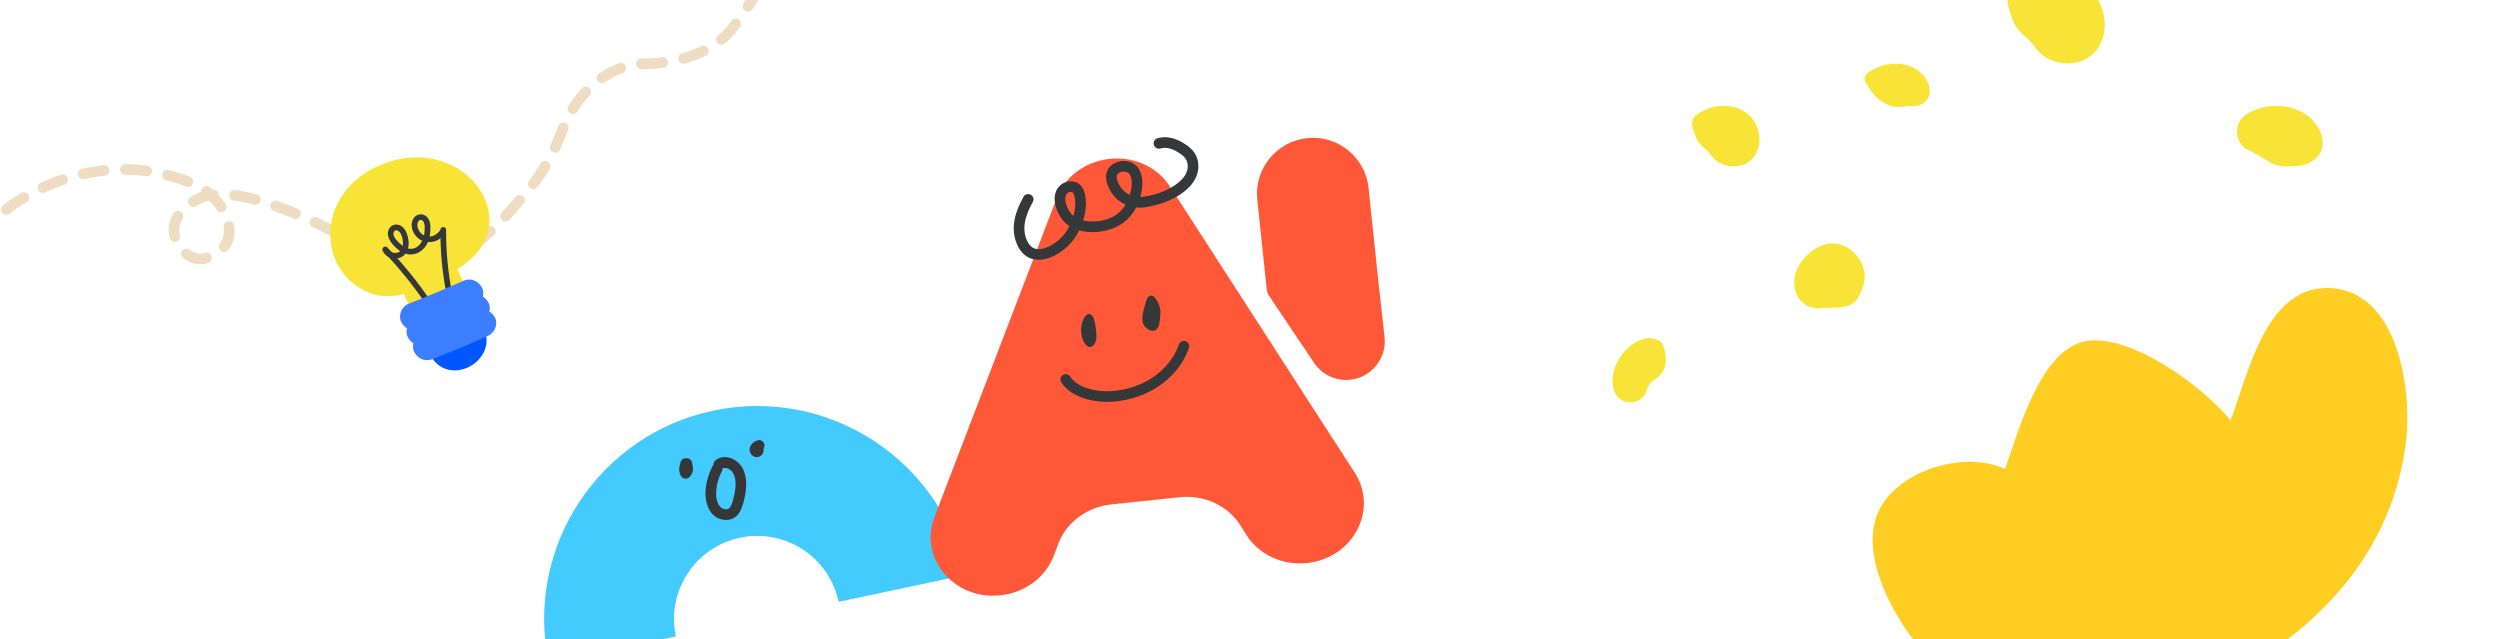     <svg width="704" height="180" viewBox="0 0 704 180" fill="none" xmlns="http://www.w3.org/2000/svg">
      <path
        d="M564.629 132.07C553.153 126.679 534.084 132.463 528.856 144.289C523.2 157.084 534.573 176.459 543.1 185.274C561.147 203.93 593.784 206.18 616.359 196.245C647.026 182.749 672.91 160.053 677.472 124.922C679.429 109.847 675.228 80.688 654.85 81.104C637.861 81.45 633.053 105.443 628.116 118.395C620.808 109.064 598.912 92.999 586.462 96.28C574.398 99.46 568.484 121.048 564.629 132.07Z"
        fill="#FFCE22"
      />
      <g clip-path="url(#clip0_9_7336)">
        <path
          d="M200.766 115.655C168.349 122.545 147.659 154.405 154.549 186.822L190.314 179.22C187.622 166.558 195.706 154.117 208.369 151.425C221.031 148.734 233.471 156.812 236.162 169.475L271.927 161.873C265.036 129.456 233.176 108.766 200.766 115.655Z"
          fill="#43CAFF"
        />
        <path
          d="M192.395 129.438C192.129 129.703 191.884 129.999 191.718 130.337C191.605 130.564 191.489 130.789 191.419 131.033C191.351 131.27 191.305 131.519 191.273 131.763C191.224 132.139 191.254 132.54 191.325 132.909C191.397 133.286 191.534 133.67 191.733 133.999C191.982 134.411 192.312 134.681 192.79 134.773C193.257 134.862 193.729 134.747 194.086 134.419C194.742 133.818 195.154 132.914 195.154 132.02C195.155 131.124 194.867 130.164 194.189 129.541C193.894 129.269 193.577 129.075 193.164 129.05C192.79 129.028 192.33 129.172 192.059 129.44C191.788 129.71 191.575 130.071 191.569 130.466C191.564 130.85 191.664 131.299 191.959 131.57C192.052 131.655 192.134 131.749 192.206 131.851L191.983 131.531C192.073 131.663 192.143 131.803 192.198 131.953L192.062 131.572C192.118 131.735 192.153 131.901 192.168 132.073L192.137 131.669C192.151 131.853 192.142 132.035 192.11 132.216L192.183 131.832C192.15 132 192.098 132.161 192.025 132.316L192.192 131.969C192.126 132.101 192.046 132.224 191.951 132.337L192.2 132.043C192.155 132.095 192.107 132.143 192.057 132.19L194.41 132.61C194.339 132.493 194.28 132.371 194.231 132.242L194.367 132.623C194.3 132.435 194.259 132.242 194.241 132.043L194.271 132.446C194.255 132.234 194.266 132.023 194.304 131.814L194.23 132.198C194.268 132.001 194.329 131.813 194.413 131.631L194.246 131.979C194.327 131.81 194.427 131.654 194.547 131.511L194.297 131.805C194.338 131.757 194.38 131.712 194.425 131.668C194.701 131.393 194.891 131.038 194.915 130.643C194.937 130.269 194.793 129.809 194.525 129.539C194.255 129.267 193.894 129.054 193.5 129.048C193.104 129.043 192.684 129.151 192.395 129.438Z"
          fill="#363739"
        />
        <path
          d="M212.206 124.534C211.984 124.733 211.795 124.946 211.603 125.176C211.421 125.397 211.279 125.667 211.195 125.939C211.148 126.093 211.123 126.258 211.098 126.417C211.093 126.452 211.089 126.486 211.089 126.522C211.089 126.712 211.092 126.922 211.146 127.109C211.254 127.478 211.407 127.848 211.694 128.118C211.96 128.369 212.123 128.486 212.464 128.619C212.636 128.687 212.828 128.725 213.012 128.727C213.52 128.734 213.979 128.575 214.367 128.249C214.814 127.873 215.004 127.29 215.048 126.726C215.069 126.455 215.049 126.182 215.097 125.913L215.024 126.297C215.04 126.212 215.063 126.129 215.1 126.051L214.933 126.398C214.958 126.346 214.988 126.298 215.024 126.254C215.14 126.09 215.208 125.91 215.228 125.715C215.283 125.519 215.286 125.321 215.235 125.119C215.199 124.915 215.117 124.734 214.987 124.578C214.889 124.408 214.753 124.272 214.581 124.169C214.245 123.97 213.836 123.857 213.447 123.958L213.066 124.094C212.831 124.218 212.641 124.39 212.496 124.612C212.459 124.657 212.43 124.705 212.404 124.756C212.329 124.905 212.229 125.082 212.183 125.253C212.118 125.492 212.073 125.741 212.058 125.989C212.043 126.233 212.061 126.482 212.015 126.723L212.089 126.339C212.077 126.398 212.061 126.456 212.036 126.511L212.203 126.164C212.186 126.198 212.166 126.23 212.142 126.26L212.391 125.966C212.369 125.992 212.344 126.015 212.316 126.034L212.637 125.811C212.607 125.831 212.574 125.847 212.54 125.859L212.921 125.723C212.883 125.735 212.846 125.743 212.807 125.747L213.21 125.716C213.18 125.718 213.15 125.716 213.12 125.711L213.504 125.785C213.469 125.778 213.436 125.768 213.403 125.753L213.75 125.92C213.712 125.901 213.677 125.879 213.644 125.852L213.938 126.101C213.9 126.068 213.867 126.031 213.837 125.99L214.06 126.311C214.023 126.257 213.994 126.2 213.971 126.138L214.107 126.519C214.088 126.463 214.076 126.406 214.07 126.347L214.101 126.75C214.097 126.698 214.099 126.647 214.108 126.596L214.034 126.98C214.051 126.9 214.076 126.825 214.111 126.752L213.943 127.1C213.994 126.998 214.059 126.905 214.132 126.818L213.882 127.112C213.99 126.986 214.112 126.874 214.235 126.764C214.387 126.635 214.498 126.479 214.568 126.296C214.668 126.126 214.721 125.94 214.726 125.739C214.745 125.53 214.712 125.332 214.627 125.145C214.576 124.951 214.479 124.781 214.335 124.634C214.066 124.363 213.704 124.15 213.31 124.144C212.902 124.138 212.515 124.258 212.206 124.534Z"
          fill="#363739"
        />
        <path
          d="M200.686 131.204C199.336 133.816 198.511 136.783 198.694 139.744C198.872 142.62 200.245 145.618 203.312 146.286C204.669 146.582 206.093 146.378 207.199 145.493C208.381 144.547 208.91 143.004 209.313 141.599C210.145 138.7 210.588 135.288 209.399 132.426C208.23 129.611 204.549 127.567 201.729 129.424C201.05 129.871 200.683 130.679 201.085 131.456C201.43 132.122 202.434 132.551 203.118 132.1C204.417 131.245 205.981 132.17 206.631 133.602C207.453 135.411 207.131 137.81 206.702 139.678C206.473 140.673 206.225 141.808 205.683 142.687C205.274 143.351 204.846 143.492 204.148 143.391C202.482 143.15 201.791 141.291 201.691 139.688C201.546 137.359 202.148 134.909 203.214 132.846C203.588 132.124 203.501 131.235 202.771 130.761C202.14 130.351 201.062 130.478 200.686 131.204Z"
          fill="#363739"
        />
      </g>
      <path
        d="M573.039 13.219C576.517 18.526 584.986 19.468 589.527 15.053C594.557 10.162 593.334 0.833 587.855 -3.539C582.376 -7.91 574.112 -7.551 568.203 -3.793C567.053 -3.061 565.911 -2.131 565.51 -0.82C565.148 0.367 565.46 1.648 565.837 2.83C567.485 7.989 567.763 7.916 571.502 11.463C571.679 11.631 571.852 11.814 572.01 12.001L573.039 13.219Z"
        fill="#F7E436"
      />
      <path
        d="M515.21 86.681C521.367 86.53 522.977 85.881 524.766 80.192C526.556 74.504 521.102 67.874 515.23 68.598C513.119 68.859 511.151 69.886 509.516 71.257C506.634 73.672 504.653 77.514 505.391 81.219C506.128 84.924 509.43 87.432 513.158 86.731L515.21 86.681Z"
        fill="#F7E436"
      />
      <path
        d="M463.579 110.235C464.825 106.562 465.991 107.521 467.813 105.256C469.634 102.991 469.3 100.03 468.307 97.291C467.802 95.896 467.294 96.044 465.924 95.501C464.417 94.903 462.692 95.337 461.238 96.056C457.44 97.935 454.688 101.816 454.152 106.048C453.838 108.525 454.466 111.415 456.617 112.65C458.767 113.885 462.49 113.442 463.579 110.235Z"
        fill="#F7E436"
      />
      <path
        d="M633.845 42.583C640.664 46.103 639.648 47.322 647.017 46.727C648.459 46.611 649.887 46.206 651.104 45.415C655.862 42.323 654.193 36.815 651.069 33.685C646.329 28.935 638.329 28.714 632.706 32.12C628.582 34.619 629.185 40.971 633.735 42.548C633.761 42.556 633.786 42.565 633.812 42.574L633.845 42.583Z"
        fill="#F7E436"
      />
      <path
        d="M536.895 29.916C537.333 29.821 537.759 29.825 538.166 29.884C539.882 30.134 542.09 29.289 542.997 27.531C543.626 26.311 543.48 25.006 543.128 23.908C541.197 17.894 532.94 16.009 526.545 20.123C525.986 20.482 525.4 20.932 525.167 21.533C524.769 22.556 525.591 23.444 525.932 24.1C526.959 26.078 528.459 27.702 530.366 28.823C532.085 29.832 532.82 30.376 536.544 29.973C536.657 29.961 536.775 29.942 536.89 29.917L536.895 29.916Z"
        fill="#F7E436"
      />
      <path
        d="M481.797 43.652C484.213 47.337 490.093 47.991 493.246 44.925C496.738 41.53 495.889 35.052 492.085 32.017C488.281 28.981 482.543 29.231 478.44 31.84C477.641 32.348 476.848 32.994 476.57 33.905C476.319 34.728 476.535 35.618 476.797 36.439C477.941 40.021 478.135 39.97 480.73 42.433C480.853 42.55 480.973 42.677 481.083 42.806L481.797 43.652Z"
        fill="#F7E436"
      />
      <path
        d="M381.501 133.123L329.472 52.54C321.754 40.587 302.636 42.576 297.541 55.863L263.157 145.528C258.701 157.149 268.6 169.008 281.613 167.64L281.794 167.621C288.683 166.897 294.55 162.481 296.829 156.304L297.917 153.357C300.196 147.18 306.063 142.764 312.952 142.04L332.241 140.013C339.149 139.287 345.822 142.406 349.328 148L350.939 150.571C354.444 156.165 361.117 159.284 368.025 158.558C381.021 157.192 388.242 143.564 381.501 133.123Z"
        fill="#FF5838"
      />
      <path
        d="M354.056 56.208L356.71 81.455C356.78 82.121 357.011 82.761 357.385 83.317L370.044 102.179C372.291 105.527 376.205 107.357 380.216 106.936C386.217 106.305 390.558 100.911 389.892 94.914L388.144 79.177L385.383 52.915C384.474 44.264 376.724 37.988 368.073 38.898C359.423 39.807 353.147 47.557 354.056 56.208Z"
        fill="#FF5838"
      />
      <path
        d="M300.12 106.865C302.216 110.057 306.845 111.58 311.241 111.67C316.075 111.76 321.018 110.361 325.068 107.781C329.032 105.216 332.03 101.558 333.386 97.505"
        stroke="#363739"
        stroke-width="3"
        stroke-miterlimit="10"
        stroke-linecap="round"
        stroke-linejoin="round"
      />
      <path
        d="M306.097 89.245C303.018 93.128 306.858 100.633 308.231 95.456C308.405 94.802 307.923 87.298 306.097 89.245Z"
        fill="#363739"
        stroke="#363739"
        stroke-linecap="round"
      />
      <path
        d="M323.261 92.091C321.166 90.595 322.728 87.02 323.151 85.196C324.054 81.308 326.462 86.25 326.276 88.007C326.12 89.471 326.356 94.303 323.261 92.091Z"
        fill="#363739"
        stroke="#363739"
        stroke-linecap="round"
      />
      <path
        d="M289.53 56.145C287.451 59.898 285.968 64.058 287.786 68.243C290.596 74.711 297.929 70.717 300.984 66.761C303.451 63.566 305.203 58.117 303.785 54.13C302.986 51.884 299.979 52.197 298.939 54.075C297.775 56.175 299.02 59.181 300.307 60.905C302.499 63.838 307.329 64.296 310.62 63.579C314.349 62.767 317.027 60.925 318.75 57.501C319.944 55.127 320.987 50.724 319.365 48.26C317.579 45.545 312.234 46.869 313.023 50.497C313.97 54.854 317.779 57.459 322.098 56.897C326.322 56.347 331.413 54.455 334.27 51.124C336.576 48.436 336.682 44.541 333.647 42.364C332.138 41.281 329.422 39.493 326.359 40.371"
        stroke="#363739"
        stroke-width="3"
        stroke-linecap="round"
      />
      <path
        d="M1.792 58.983C1.792 58.983 24.851 39.793 53.764 51.459C64.938 55.967 69.466 69.957 57.422 72.829C51.483 74.245 42.595 62.671 55.943 55.954C69.29 49.237 105.787 71.698 105.787 71.698C105.787 71.698 118.746 75.9 130.044 70.755C136.384 67.868 142.758 60.807 148.972 53.263C152.909 48.482 155.965 43.072 158.085 37.325C160.659 30.345 166.54 20.348 179.444 17.91C179.444 17.91 198.918 19.417 207.532 6.22C212.015 0.069 216.145 -6.978 216.145 -6.978"
        stroke="#EEDDC3"
        stroke-width="3"
        stroke-linecap="round"
        stroke-linejoin="round"
        stroke-dasharray="6 6"
      />
      <path
        fill-rule="evenodd"
        clip-rule="evenodd"
        d="M117.967 92.381L113.758 82.8C113.758 82.8 108.597 84.325 104.018 82.468C88.862 76.321 88.747 53.973 107.385 46.361C130.948 36.737 149.645 63.501 128.762 75.726L132.932 84.806"
        fill="#F7E436"
      />
      <path
        d="M121.325 84.843C117.684 79.441 113.574 74.358 109.041 69.662C108.325 68.92 107.189 70.045 107.903 70.786C112.344 75.386 116.369 80.354 119.936 85.645C120.507 86.493 121.901 85.697 121.325 84.843Z"
        fill="#363739"
      />
      <path
        d="M127.315 82.537C126.144 76.663 125.584 70.696 125.625 64.709C125.633 63.685 124.024 63.684 124.017 64.709C123.974 70.836 124.565 76.948 125.764 82.96C125.964 83.963 127.515 83.538 127.315 82.537Z"
        fill="#363739"
      />
      <path
        d="M107.859 70.826C108.671 72.379 110.587 73.093 112.273 72.685C114.337 72.186 115.217 70.085 115.075 68.144C114.932 66.19 114.057 63.328 111.648 63.24C110.646 63.204 109.793 63.821 109.425 64.722C109.023 65.705 109.238 66.766 109.769 67.658C110.849 69.474 112.901 71.325 115.071 71.626C117.306 71.935 119.381 70.49 120.329 68.549C120.863 67.454 121.104 66.266 121.175 65.059C121.24 63.968 121.246 62.739 120.712 61.749C119.653 59.784 117.076 59.938 116.216 61.952C115.296 64.107 116.665 66.744 118.712 67.712C119.785 68.22 121.017 68.328 122.169 68.03C123.444 67.702 124.351 66.895 125.166 65.912C125.816 65.126 124.684 63.995 124.028 64.787C123.121 65.883 122.092 66.718 120.572 66.6C119.184 66.491 118.029 65.471 117.65 64.164C117.49 63.612 117.468 63 117.733 62.473C118.044 61.856 118.639 61.697 119.125 62.26C119.614 62.825 119.593 63.689 119.589 64.39C119.584 65.167 119.514 65.939 119.315 66.693C118.957 68.051 118.12 69.369 116.741 69.893C115.271 70.453 113.828 69.67 112.758 68.695C111.959 67.967 110.294 66.471 110.94 65.245C111.309 64.544 112.134 64.87 112.543 65.356C113.01 65.911 113.211 66.71 113.357 67.401C113.62 68.652 113.575 70.468 112.178 71.05C111.103 71.498 109.779 71.039 109.248 70.024C108.773 69.115 107.384 69.918 107.859 70.826Z"
        fill="#363739"
      />
      <path fill-rule="evenodd" clip-rule="evenodd" d="M120.149 97.588C124.385 111.198 141.909 101.55 135.702 91.55Z" fill="#0057FF" />
      <path
        d="M118.144 92.706C123.378 90.653 128.564 88.482 133.698 86.196C135.576 85.359 136.707 83.004 135.77 81.083C134.856 79.21 132.61 78.139 130.597 79.035C125.462 81.322 120.277 83.493 115.043 85.546C113.125 86.298 112.063 88.797 112.971 90.659C113.92 92.603 116.09 93.512 118.144 92.706Z"
        fill="#3C7EFF"
      />
      <path
        d="M119.968 96.915C125.202 94.862 130.388 92.691 135.522 90.405C137.4 89.569 138.531 87.213 137.593 85.292C136.68 83.419 134.434 82.348 132.42 83.244C127.286 85.531 122.1 87.701 116.866 89.755C114.949 90.507 113.886 93.006 114.795 94.868C115.743 96.812 117.913 97.721 119.968 96.915Z"
        fill="#3C7EFF"
      />
      <path
        d="M121.791 101.125C127.025 99.072 132.211 96.901 137.345 94.615C139.223 93.778 140.354 91.423 139.417 89.502C138.503 87.629 136.257 86.558 134.243 87.454C129.109 89.74 123.923 91.911 118.689 93.965C116.772 94.717 115.71 97.216 116.618 99.078C117.566 101.022 119.737 101.931 121.791 101.125Z"
        fill="#3C7EFF"
      />
      <defs>
        <clipPath id="clip0_9_7336">
          <rect width="120" height="60.003" fill="white" transform="translate(142.074 128.13) rotate(-12)" />
        </clipPath>
      </defs>
    </svg>